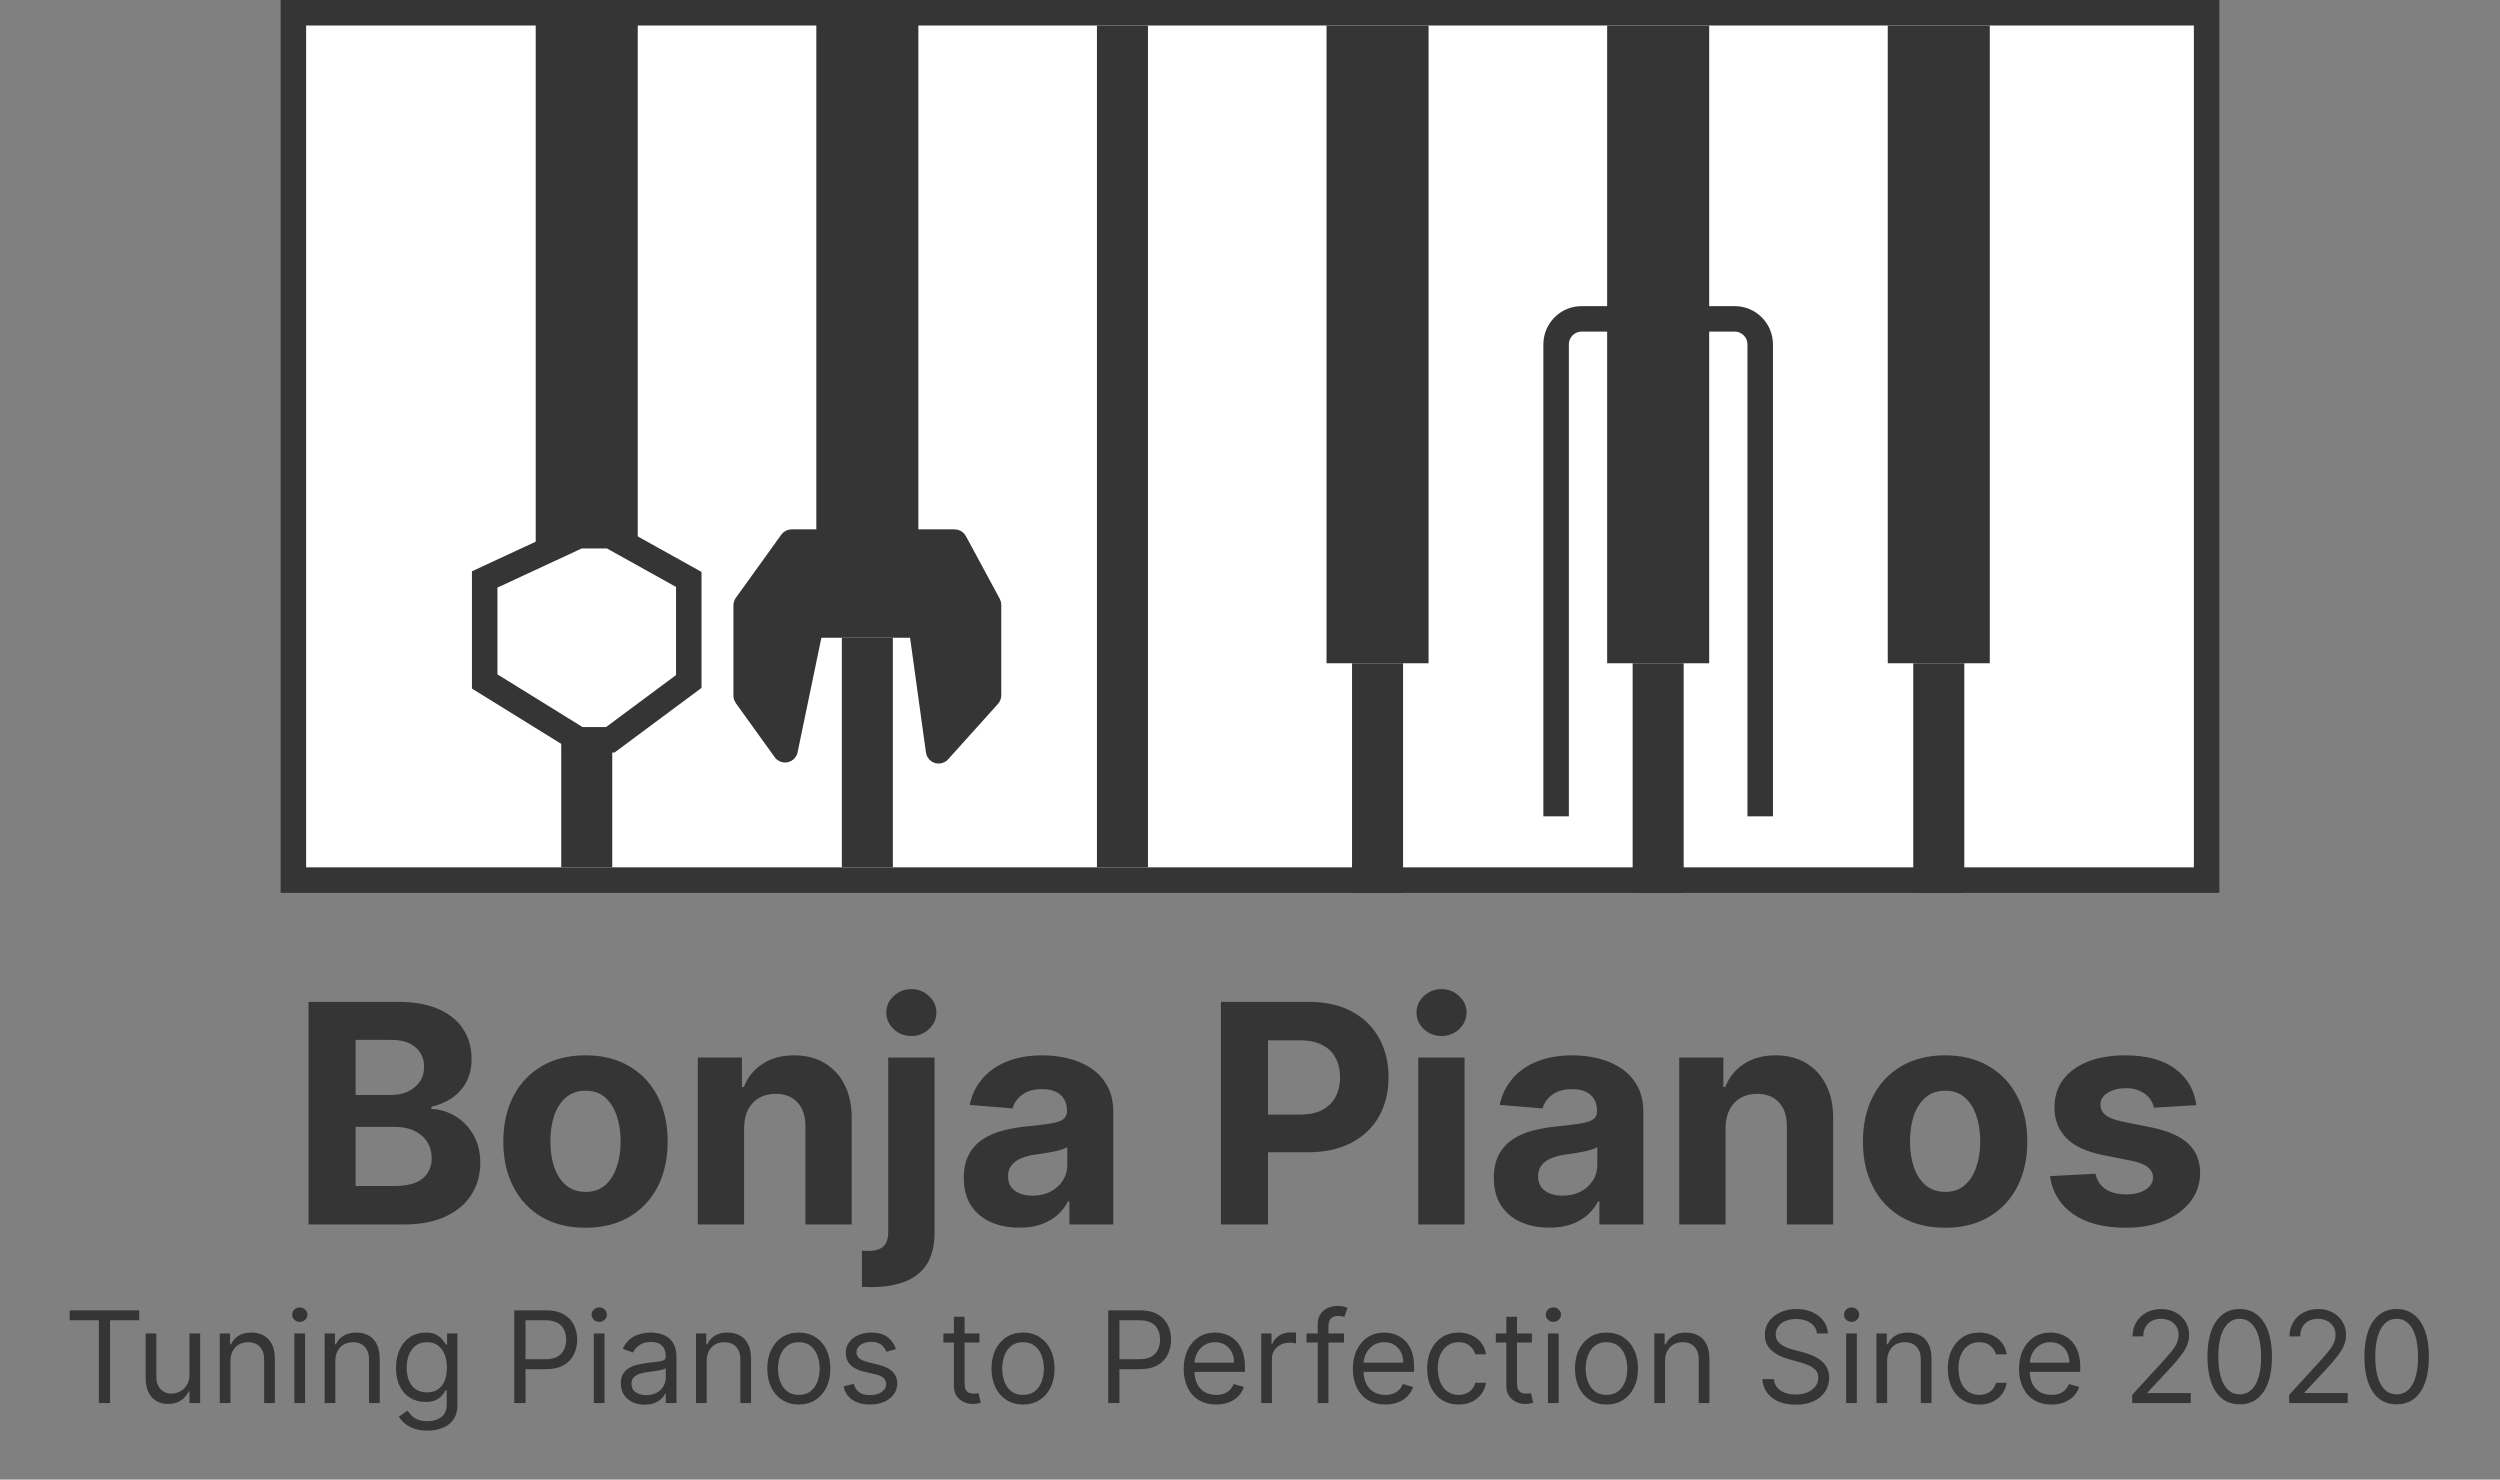 <svg width="98" height="58" viewBox="0 0 98 58" fill="none" xmlns="http://www.w3.org/2000/svg">
<rect x="0" y="0" width="98" height="58" fill="#808080" stroke="none"/>
<rect x="11.5" y="0.5" width="75" height="34" fill="white" stroke="#353535"/>
<rect x="21" width="4" height="25" fill="#353535"/>
<rect x="32" width="4" height="25" fill="#353535"/>
<rect x="52" y="1" width="4" height="25" fill="#353535"/>
<rect x="63" y="1" width="4" height="25" fill="#353535"/>
<rect x="74" y="1" width="4" height="25" fill="#353535"/>
<line x1="23" y1="25" x2="23" y2="34" stroke="#353535" stroke-width="2"/>
<line x1="76" y1="26" x2="76" y2="35" stroke="#353535" stroke-width="2"/>
<line x1="65" y1="26" x2="65" y2="35" stroke="#353535" stroke-width="2"/>
<line x1="54" y1="26" x2="54" y2="35" stroke="#353535" stroke-width="2"/>
<line x1="34" y1="25" x2="34" y2="34" stroke="#353535" stroke-width="2"/>
<line x1="44" y1="1" x2="44" y2="34" stroke="#353535" stroke-width="2"/>
<path d="M2.73 51.754V51.364H5.458V51.754H4.314V55H3.874V51.754H2.73ZM7.428 53.885V52.273H7.847V55H7.428V54.538H7.4C7.336 54.677 7.236 54.795 7.101 54.892C6.966 54.988 6.796 55.035 6.59 55.035C6.419 55.035 6.268 54.998 6.135 54.924C6.003 54.848 5.899 54.734 5.823 54.583C5.747 54.43 5.709 54.238 5.709 54.006V52.273H6.128V53.977C6.128 54.176 6.184 54.335 6.295 54.453C6.408 54.572 6.551 54.631 6.725 54.631C6.829 54.631 6.935 54.604 7.043 54.551C7.152 54.498 7.243 54.416 7.316 54.306C7.391 54.196 7.428 54.055 7.428 53.885ZM9.034 53.359V55H8.614V52.273H9.019V52.699H9.055C9.119 52.56 9.216 52.449 9.346 52.365C9.476 52.28 9.644 52.237 9.85 52.237C10.035 52.237 10.197 52.275 10.335 52.351C10.473 52.425 10.581 52.539 10.658 52.692C10.735 52.843 10.774 53.035 10.774 53.267V55H10.354V53.295C10.354 53.081 10.299 52.914 10.188 52.795C10.076 52.674 9.924 52.614 9.73 52.614C9.596 52.614 9.476 52.643 9.371 52.701C9.267 52.759 9.184 52.843 9.124 52.955C9.064 53.066 9.034 53.201 9.034 53.359ZM11.539 55V52.273H11.958V55H11.539ZM11.752 51.818C11.671 51.818 11.6 51.79 11.541 51.735C11.483 51.679 11.454 51.612 11.454 51.534C11.454 51.456 11.483 51.389 11.541 51.334C11.6 51.278 11.671 51.25 11.752 51.25C11.834 51.25 11.904 51.278 11.962 51.334C12.021 51.389 12.051 51.456 12.051 51.534C12.051 51.612 12.021 51.679 11.962 51.735C11.904 51.79 11.834 51.818 11.752 51.818ZM13.145 53.359V55H12.726V52.273H13.131V52.699H13.166C13.23 52.56 13.327 52.449 13.457 52.365C13.588 52.28 13.756 52.237 13.962 52.237C14.146 52.237 14.308 52.275 14.446 52.351C14.585 52.425 14.693 52.539 14.77 52.692C14.846 52.843 14.885 53.035 14.885 53.267V55H14.466V53.295C14.466 53.081 14.41 52.914 14.299 52.795C14.188 52.674 14.035 52.614 13.841 52.614C13.707 52.614 13.588 52.643 13.482 52.701C13.378 52.759 13.296 52.843 13.235 52.955C13.175 53.066 13.145 53.201 13.145 53.359ZM16.752 56.08C16.549 56.08 16.375 56.053 16.229 56.001C16.084 55.95 15.963 55.883 15.866 55.799C15.77 55.716 15.693 55.627 15.636 55.533L15.97 55.298C16.008 55.348 16.056 55.405 16.114 55.469C16.172 55.534 16.251 55.59 16.352 55.637C16.454 55.686 16.587 55.71 16.752 55.71C16.972 55.71 17.153 55.657 17.297 55.55C17.44 55.444 17.511 55.277 17.511 55.05V54.496H17.476C17.445 54.545 17.401 54.607 17.345 54.68C17.289 54.753 17.208 54.817 17.103 54.874C16.999 54.93 16.858 54.957 16.68 54.957C16.46 54.957 16.263 54.905 16.087 54.801C15.913 54.697 15.775 54.545 15.674 54.347C15.573 54.148 15.523 53.906 15.523 53.622C15.523 53.343 15.572 53.1 15.67 52.892C15.768 52.684 15.905 52.523 16.08 52.409C16.256 52.295 16.458 52.237 16.688 52.237C16.865 52.237 17.006 52.267 17.11 52.326C17.215 52.384 17.296 52.45 17.352 52.525C17.408 52.598 17.452 52.659 17.483 52.706H17.526V52.273H17.93V55.078C17.93 55.312 17.877 55.503 17.771 55.65C17.665 55.798 17.523 55.906 17.345 55.975C17.167 56.045 16.969 56.08 16.752 56.08ZM16.737 54.581C16.905 54.581 17.047 54.542 17.163 54.466C17.279 54.389 17.368 54.278 17.428 54.133C17.488 53.989 17.518 53.816 17.518 53.615C17.518 53.419 17.489 53.245 17.43 53.095C17.37 52.944 17.283 52.827 17.167 52.742C17.051 52.656 16.908 52.614 16.737 52.614C16.56 52.614 16.412 52.659 16.293 52.749C16.176 52.839 16.088 52.959 16.029 53.111C15.971 53.262 15.942 53.43 15.942 53.615C15.942 53.804 15.971 53.972 16.031 54.117C16.091 54.262 16.18 54.376 16.297 54.459C16.415 54.54 16.562 54.581 16.737 54.581ZM20.161 55V51.364H21.389C21.674 51.364 21.908 51.415 22.089 51.518C22.271 51.62 22.406 51.758 22.494 51.932C22.581 52.106 22.625 52.3 22.625 52.514C22.625 52.728 22.581 52.923 22.494 53.098C22.407 53.274 22.273 53.413 22.092 53.517C21.911 53.62 21.679 53.672 21.396 53.672H20.516V53.281H21.382C21.578 53.281 21.734 53.248 21.853 53.18C21.971 53.113 22.057 53.021 22.11 52.907C22.165 52.791 22.192 52.66 22.192 52.514C22.192 52.369 22.165 52.238 22.11 52.124C22.057 52.009 21.971 51.919 21.851 51.854C21.731 51.787 21.573 51.754 21.375 51.754H20.601V55H20.161ZM23.278 55V52.273H23.697V55H23.278ZM23.491 51.818C23.409 51.818 23.338 51.79 23.279 51.735C23.221 51.679 23.192 51.612 23.192 51.534C23.192 51.456 23.221 51.389 23.279 51.334C23.338 51.278 23.409 51.25 23.491 51.25C23.572 51.25 23.642 51.278 23.7 51.334C23.759 51.389 23.789 51.456 23.789 51.534C23.789 51.612 23.759 51.679 23.7 51.735C23.642 51.79 23.572 51.818 23.491 51.818ZM25.267 55.064C25.094 55.064 24.937 55.031 24.796 54.966C24.655 54.9 24.543 54.805 24.46 54.68C24.378 54.555 24.336 54.403 24.336 54.226C24.336 54.07 24.367 53.943 24.429 53.846C24.49 53.748 24.572 53.671 24.675 53.615C24.778 53.559 24.892 53.518 25.016 53.491C25.142 53.462 25.268 53.44 25.395 53.423C25.56 53.402 25.695 53.386 25.797 53.375C25.902 53.364 25.977 53.344 26.025 53.317C26.073 53.289 26.098 53.242 26.098 53.175V53.16C26.098 52.985 26.05 52.849 25.954 52.752C25.859 52.655 25.715 52.606 25.522 52.606C25.322 52.606 25.165 52.65 25.052 52.738C24.938 52.825 24.858 52.919 24.812 53.019L24.414 52.876C24.485 52.711 24.58 52.582 24.698 52.489C24.818 52.396 24.948 52.331 25.089 52.294C25.231 52.256 25.371 52.237 25.508 52.237C25.596 52.237 25.696 52.248 25.81 52.269C25.925 52.289 26.035 52.331 26.142 52.395C26.25 52.459 26.339 52.556 26.41 52.685C26.481 52.814 26.517 52.986 26.517 53.203V55H26.098V54.631H26.076C26.048 54.69 26 54.753 25.934 54.821C25.868 54.888 25.78 54.946 25.67 54.993C25.56 55.04 25.425 55.064 25.267 55.064ZM25.331 54.688C25.496 54.688 25.636 54.655 25.75 54.59C25.864 54.525 25.951 54.441 26.009 54.338C26.068 54.235 26.098 54.126 26.098 54.013V53.629C26.08 53.651 26.041 53.67 25.98 53.688C25.921 53.704 25.853 53.719 25.774 53.732C25.698 53.744 25.622 53.755 25.549 53.764C25.477 53.773 25.418 53.78 25.373 53.785C25.264 53.8 25.163 53.823 25.068 53.855C24.974 53.886 24.898 53.932 24.84 53.995C24.784 54.057 24.755 54.141 24.755 54.247C24.755 54.393 24.809 54.503 24.917 54.577C25.026 54.651 25.164 54.688 25.331 54.688ZM27.701 53.359V55H27.282V52.273H27.686V52.699H27.722C27.786 52.56 27.883 52.449 28.013 52.365C28.143 52.28 28.311 52.237 28.517 52.237C28.702 52.237 28.863 52.275 29.002 52.351C29.14 52.425 29.248 52.539 29.325 52.692C29.402 52.843 29.441 53.035 29.441 53.267V55H29.021V53.295C29.021 53.081 28.966 52.914 28.855 52.795C28.743 52.674 28.591 52.614 28.396 52.614C28.263 52.614 28.143 52.643 28.038 52.701C27.934 52.759 27.851 52.843 27.791 52.955C27.731 53.066 27.701 53.201 27.701 53.359ZM31.314 55.057C31.068 55.057 30.852 54.998 30.666 54.881C30.482 54.764 30.337 54.6 30.233 54.389C30.13 54.178 30.078 53.932 30.078 53.651C30.078 53.367 30.13 53.118 30.233 52.907C30.337 52.695 30.482 52.53 30.666 52.413C30.852 52.296 31.068 52.237 31.314 52.237C31.56 52.237 31.776 52.296 31.96 52.413C32.146 52.53 32.291 52.695 32.394 52.907C32.498 53.118 32.55 53.367 32.55 53.651C32.55 53.932 32.498 54.178 32.394 54.389C32.291 54.6 32.146 54.764 31.96 54.881C31.776 54.998 31.56 55.057 31.314 55.057ZM31.314 54.68C31.501 54.68 31.655 54.633 31.776 54.537C31.897 54.441 31.986 54.315 32.044 54.158C32.102 54.002 32.131 53.833 32.131 53.651C32.131 53.468 32.102 53.298 32.044 53.141C31.986 52.983 31.897 52.856 31.776 52.759C31.655 52.662 31.501 52.614 31.314 52.614C31.127 52.614 30.973 52.662 30.853 52.759C30.732 52.856 30.642 52.983 30.584 53.141C30.526 53.298 30.497 53.468 30.497 53.651C30.497 53.833 30.526 54.002 30.584 54.158C30.642 54.315 30.732 54.441 30.853 54.537C30.973 54.633 31.127 54.68 31.314 54.68ZM35.121 52.883L34.745 52.99C34.721 52.927 34.687 52.866 34.64 52.807C34.595 52.747 34.534 52.697 34.456 52.658C34.377 52.619 34.278 52.599 34.156 52.599C33.989 52.599 33.85 52.638 33.738 52.715C33.628 52.791 33.573 52.887 33.573 53.004C33.573 53.108 33.611 53.191 33.687 53.251C33.763 53.311 33.881 53.362 34.042 53.402L34.447 53.501C34.691 53.561 34.872 53.651 34.992 53.773C35.111 53.894 35.171 54.05 35.171 54.24C35.171 54.396 35.126 54.536 35.036 54.659C34.947 54.782 34.823 54.879 34.663 54.95C34.504 55.021 34.318 55.057 34.106 55.057C33.828 55.057 33.597 54.996 33.415 54.876C33.233 54.755 33.117 54.579 33.069 54.347L33.467 54.247C33.505 54.394 33.576 54.504 33.681 54.577C33.788 54.651 33.927 54.688 34.099 54.688C34.294 54.688 34.449 54.646 34.564 54.563C34.68 54.479 34.738 54.379 34.738 54.261C34.738 54.167 34.705 54.087 34.639 54.023C34.572 53.958 34.471 53.91 34.333 53.878L33.879 53.771C33.629 53.712 33.445 53.62 33.328 53.496C33.212 53.371 33.154 53.214 33.154 53.026C33.154 52.872 33.197 52.736 33.284 52.617C33.371 52.499 33.49 52.406 33.641 52.338C33.792 52.271 33.964 52.237 34.156 52.237C34.425 52.237 34.637 52.296 34.791 52.415C34.946 52.533 35.056 52.689 35.121 52.883ZM38.394 52.273V52.628H36.981V52.273H38.394ZM37.393 51.619H37.812V54.219C37.812 54.337 37.829 54.426 37.863 54.485C37.899 54.543 37.944 54.582 37.998 54.602C38.054 54.621 38.113 54.631 38.174 54.631C38.22 54.631 38.258 54.628 38.288 54.624C38.317 54.618 38.341 54.613 38.359 54.609L38.444 54.986C38.416 54.996 38.376 55.007 38.325 55.018C38.274 55.03 38.21 55.035 38.132 55.035C38.013 55.035 37.897 55.01 37.783 54.959C37.671 54.908 37.578 54.831 37.503 54.727C37.43 54.622 37.393 54.491 37.393 54.332V51.619ZM40.103 55.057C39.857 55.057 39.641 54.998 39.455 54.881C39.271 54.764 39.126 54.6 39.022 54.389C38.919 54.178 38.867 53.932 38.867 53.651C38.867 53.367 38.919 53.118 39.022 52.907C39.126 52.695 39.271 52.53 39.455 52.413C39.641 52.296 39.857 52.237 40.103 52.237C40.349 52.237 40.565 52.296 40.75 52.413C40.935 52.53 41.08 52.695 41.183 52.907C41.287 53.118 41.339 53.367 41.339 53.651C41.339 53.932 41.287 54.178 41.183 54.389C41.08 54.6 40.935 54.764 40.75 54.881C40.565 54.998 40.349 55.057 40.103 55.057ZM40.103 54.68C40.29 54.68 40.444 54.633 40.565 54.537C40.686 54.441 40.775 54.315 40.833 54.158C40.891 54.002 40.92 53.833 40.92 53.651C40.92 53.468 40.891 53.298 40.833 53.141C40.775 52.983 40.686 52.856 40.565 52.759C40.444 52.662 40.29 52.614 40.103 52.614C39.916 52.614 39.762 52.662 39.642 52.759C39.521 52.856 39.431 52.983 39.373 53.141C39.316 53.298 39.286 53.468 39.286 53.651C39.286 53.833 39.316 54.002 39.373 54.158C39.431 54.315 39.521 54.441 39.642 54.537C39.762 54.633 39.916 54.68 40.103 54.68ZM43.442 55V51.364H44.67C44.956 51.364 45.189 51.415 45.37 51.518C45.552 51.62 45.687 51.758 45.775 51.932C45.862 52.106 45.906 52.3 45.906 52.514C45.906 52.728 45.862 52.923 45.775 53.098C45.688 53.274 45.555 53.413 45.374 53.517C45.193 53.62 44.961 53.672 44.678 53.672H43.797V53.281H44.663C44.859 53.281 45.016 53.248 45.134 53.18C45.252 53.113 45.338 53.021 45.391 52.907C45.446 52.791 45.473 52.66 45.473 52.514C45.473 52.369 45.446 52.238 45.391 52.124C45.338 52.009 45.252 51.919 45.132 51.854C45.013 51.787 44.854 51.754 44.656 51.754H43.882V55H43.442ZM47.673 55.057C47.41 55.057 47.184 54.999 46.993 54.883C46.803 54.766 46.657 54.602 46.554 54.393C46.453 54.182 46.402 53.937 46.402 53.658C46.402 53.378 46.453 53.132 46.554 52.919C46.657 52.705 46.801 52.538 46.984 52.418C47.169 52.298 47.384 52.237 47.63 52.237C47.772 52.237 47.913 52.261 48.051 52.308C48.19 52.356 48.316 52.432 48.429 52.539C48.543 52.644 48.634 52.784 48.701 52.958C48.769 53.132 48.802 53.346 48.802 53.601V53.778H46.7V53.416H48.376C48.376 53.262 48.345 53.125 48.284 53.004C48.223 52.883 48.137 52.788 48.025 52.718C47.913 52.649 47.782 52.614 47.63 52.614C47.464 52.614 47.319 52.655 47.197 52.738C47.076 52.82 46.983 52.926 46.918 53.057C46.853 53.189 46.821 53.33 46.821 53.48V53.722C46.821 53.928 46.856 54.102 46.927 54.245C46.999 54.387 47.099 54.496 47.227 54.57C47.355 54.644 47.504 54.68 47.673 54.68C47.783 54.68 47.883 54.665 47.971 54.634C48.061 54.602 48.139 54.555 48.204 54.492C48.269 54.428 48.319 54.349 48.355 54.254L48.76 54.368C48.717 54.505 48.645 54.626 48.545 54.73C48.444 54.833 48.32 54.914 48.172 54.972C48.024 55.028 47.858 55.057 47.673 55.057ZM49.44 55V52.273H49.844V52.685H49.873C49.923 52.55 50.013 52.44 50.143 52.356C50.273 52.272 50.42 52.23 50.583 52.23C50.614 52.23 50.652 52.231 50.699 52.232C50.745 52.233 50.78 52.235 50.803 52.237V52.663C50.789 52.66 50.757 52.654 50.706 52.647C50.656 52.639 50.603 52.635 50.548 52.635C50.415 52.635 50.297 52.663 50.193 52.718C50.09 52.773 50.008 52.849 49.947 52.946C49.888 53.041 49.859 53.151 49.859 53.274V55H49.44ZM52.685 52.273V52.628H51.215V52.273H52.685ZM51.656 55V51.896C51.656 51.74 51.692 51.61 51.766 51.506C51.839 51.401 51.934 51.323 52.051 51.271C52.169 51.219 52.292 51.193 52.423 51.193C52.526 51.193 52.61 51.202 52.675 51.218C52.74 51.235 52.788 51.25 52.82 51.264L52.7 51.626C52.678 51.619 52.649 51.61 52.611 51.6C52.574 51.589 52.526 51.584 52.465 51.584C52.327 51.584 52.227 51.619 52.165 51.689C52.105 51.758 52.075 51.861 52.075 51.996V55H51.656ZM54.304 55.057C54.041 55.057 53.814 54.999 53.624 54.883C53.434 54.766 53.288 54.602 53.185 54.393C53.083 54.182 53.032 53.937 53.032 53.658C53.032 53.378 53.083 53.132 53.185 52.919C53.288 52.705 53.431 52.538 53.615 52.418C53.8 52.298 54.015 52.237 54.261 52.237C54.403 52.237 54.544 52.261 54.682 52.308C54.821 52.356 54.947 52.432 55.06 52.539C55.174 52.644 55.264 52.784 55.332 52.958C55.399 53.132 55.433 53.346 55.433 53.601V53.778H53.331V53.416H55.007C55.007 53.262 54.976 53.125 54.915 53.004C54.854 52.883 54.768 52.788 54.655 52.718C54.544 52.649 54.413 52.614 54.261 52.614C54.094 52.614 53.95 52.655 53.828 52.738C53.707 52.82 53.614 52.926 53.549 53.057C53.484 53.189 53.452 53.33 53.452 53.48V53.722C53.452 53.928 53.487 54.102 53.558 54.245C53.63 54.387 53.73 54.496 53.858 54.57C53.986 54.644 54.135 54.68 54.304 54.68C54.414 54.68 54.513 54.665 54.602 54.634C54.692 54.602 54.77 54.555 54.835 54.492C54.9 54.428 54.95 54.349 54.986 54.254L55.391 54.368C55.348 54.505 55.276 54.626 55.176 54.73C55.075 54.833 54.951 54.914 54.803 54.972C54.655 55.028 54.489 55.057 54.304 55.057ZM57.178 55.057C56.923 55.057 56.703 54.996 56.518 54.876C56.333 54.755 56.191 54.589 56.092 54.377C55.992 54.165 55.943 53.923 55.943 53.651C55.943 53.374 55.994 53.129 56.095 52.917C56.198 52.704 56.342 52.538 56.525 52.418C56.71 52.298 56.925 52.237 57.171 52.237C57.363 52.237 57.536 52.273 57.69 52.344C57.844 52.415 57.97 52.514 58.068 52.642C58.166 52.77 58.227 52.919 58.251 53.09H57.832C57.8 52.965 57.729 52.855 57.619 52.759C57.51 52.662 57.363 52.614 57.178 52.614C57.015 52.614 56.872 52.656 56.749 52.742C56.627 52.825 56.532 52.944 56.463 53.098C56.395 53.251 56.362 53.43 56.362 53.636C56.362 53.847 56.395 54.031 56.461 54.187C56.529 54.343 56.623 54.464 56.745 54.551C56.868 54.637 57.013 54.68 57.178 54.68C57.287 54.68 57.386 54.661 57.475 54.624C57.564 54.586 57.639 54.531 57.7 54.46C57.762 54.389 57.806 54.304 57.832 54.205H58.251C58.227 54.365 58.169 54.511 58.075 54.64C57.983 54.767 57.86 54.869 57.708 54.945C57.556 55.02 57.38 55.057 57.178 55.057ZM60.05 52.273V52.628H58.636V52.273H60.05ZM59.048 51.619H59.467V54.219C59.467 54.337 59.484 54.426 59.519 54.485C59.554 54.543 59.599 54.582 59.654 54.602C59.709 54.621 59.768 54.631 59.829 54.631C59.876 54.631 59.913 54.628 59.943 54.624C59.973 54.618 59.996 54.613 60.014 54.609L60.099 54.986C60.071 54.996 60.031 55.007 59.98 55.018C59.929 55.03 59.865 55.035 59.787 55.035C59.668 55.035 59.552 55.01 59.439 54.959C59.326 54.908 59.233 54.831 59.158 54.727C59.085 54.622 59.048 54.491 59.048 54.332V51.619ZM60.68 55V52.273H61.099V55H60.68ZM60.893 51.818C60.811 51.818 60.741 51.79 60.682 51.735C60.624 51.679 60.595 51.612 60.595 51.534C60.595 51.456 60.624 51.389 60.682 51.334C60.741 51.278 60.811 51.25 60.893 51.25C60.975 51.25 61.044 51.278 61.102 51.334C61.162 51.389 61.191 51.456 61.191 51.534C61.191 51.612 61.162 51.679 61.102 51.735C61.044 51.79 60.975 51.818 60.893 51.818ZM62.974 55.057C62.728 55.057 62.512 54.998 62.326 54.881C62.142 54.764 61.997 54.6 61.893 54.389C61.79 54.178 61.739 53.932 61.739 53.651C61.739 53.367 61.79 53.118 61.893 52.907C61.997 52.695 62.142 52.53 62.326 52.413C62.512 52.296 62.728 52.237 62.974 52.237C63.221 52.237 63.436 52.296 63.621 52.413C63.806 52.53 63.951 52.695 64.054 52.907C64.158 53.118 64.21 53.367 64.21 53.651C64.21 53.932 64.158 54.178 64.054 54.389C63.951 54.6 63.806 54.764 63.621 54.881C63.436 54.998 63.221 55.057 62.974 55.057ZM62.974 54.68C63.161 54.68 63.315 54.633 63.436 54.537C63.557 54.441 63.646 54.315 63.704 54.158C63.762 54.002 63.791 53.833 63.791 53.651C63.791 53.468 63.762 53.298 63.704 53.141C63.646 52.983 63.557 52.856 63.436 52.759C63.315 52.662 63.161 52.614 62.974 52.614C62.787 52.614 62.633 52.662 62.513 52.759C62.392 52.856 62.303 52.983 62.245 53.141C62.187 53.298 62.158 53.468 62.158 53.651C62.158 53.833 62.187 54.002 62.245 54.158C62.303 54.315 62.392 54.441 62.513 54.537C62.633 54.633 62.787 54.68 62.974 54.68ZM65.269 53.359V55H64.85V52.273H65.255V52.699H65.29C65.354 52.56 65.451 52.449 65.581 52.365C65.712 52.28 65.88 52.237 66.086 52.237C66.27 52.237 66.432 52.275 66.57 52.351C66.709 52.425 66.817 52.539 66.894 52.692C66.971 52.843 67.009 53.035 67.009 53.267V55H66.59V53.295C66.59 53.081 66.534 52.914 66.423 52.795C66.312 52.674 66.159 52.614 65.965 52.614C65.831 52.614 65.712 52.643 65.606 52.701C65.502 52.759 65.42 52.843 65.359 52.955C65.299 53.066 65.269 53.201 65.269 53.359ZM71.226 52.273C71.205 52.093 71.119 51.953 70.967 51.854C70.816 51.754 70.63 51.705 70.41 51.705C70.249 51.705 70.108 51.731 69.987 51.783C69.867 51.835 69.774 51.906 69.707 51.998C69.64 52.089 69.607 52.192 69.607 52.308C69.607 52.405 69.63 52.489 69.676 52.559C69.724 52.627 69.784 52.685 69.857 52.731C69.931 52.776 70.008 52.813 70.088 52.843C70.169 52.871 70.243 52.894 70.31 52.912L70.68 53.011C70.774 53.036 70.879 53.071 70.996 53.114C71.113 53.158 71.225 53.218 71.331 53.294C71.439 53.368 71.528 53.464 71.597 53.581C71.667 53.699 71.702 53.842 71.702 54.013C71.702 54.209 71.651 54.387 71.548 54.545C71.446 54.704 71.297 54.83 71.1 54.924C70.905 55.017 70.668 55.064 70.388 55.064C70.128 55.064 69.902 55.022 69.712 54.938C69.522 54.854 69.373 54.737 69.264 54.586C69.157 54.436 69.096 54.261 69.082 54.062H69.536C69.548 54.2 69.594 54.313 69.674 54.403C69.756 54.492 69.859 54.559 69.983 54.602C70.109 54.645 70.244 54.666 70.388 54.666C70.556 54.666 70.707 54.639 70.841 54.584C70.975 54.529 71.081 54.452 71.159 54.354C71.237 54.254 71.276 54.138 71.276 54.006C71.276 53.885 71.242 53.787 71.175 53.711C71.107 53.635 71.019 53.574 70.909 53.526C70.798 53.479 70.68 53.438 70.552 53.402L70.104 53.274C69.82 53.193 69.595 53.076 69.43 52.924C69.264 52.773 69.181 52.575 69.181 52.33C69.181 52.126 69.236 51.948 69.346 51.797C69.457 51.644 69.606 51.526 69.793 51.442C69.982 51.356 70.192 51.314 70.424 51.314C70.658 51.314 70.867 51.356 71.049 51.44C71.231 51.523 71.376 51.636 71.482 51.781C71.59 51.925 71.647 52.089 71.653 52.273H71.226ZM72.369 55V52.273H72.788V55H72.369ZM72.582 51.818C72.501 51.818 72.43 51.79 72.371 51.735C72.313 51.679 72.284 51.612 72.284 51.534C72.284 51.456 72.313 51.389 72.371 51.334C72.43 51.278 72.501 51.25 72.582 51.25C72.664 51.25 72.734 51.278 72.792 51.334C72.851 51.389 72.881 51.456 72.881 51.534C72.881 51.612 72.851 51.679 72.792 51.735C72.734 51.79 72.664 51.818 72.582 51.818ZM73.975 53.359V55H73.556V52.273H73.961V52.699H73.996C74.06 52.56 74.157 52.449 74.287 52.365C74.418 52.28 74.586 52.237 74.792 52.237C74.976 52.237 75.138 52.275 75.276 52.351C75.415 52.425 75.523 52.539 75.6 52.692C75.677 52.843 75.715 53.035 75.715 53.267V55H75.296V53.295C75.296 53.081 75.24 52.914 75.129 52.795C75.018 52.674 74.865 52.614 74.671 52.614C74.537 52.614 74.418 52.643 74.312 52.701C74.208 52.759 74.126 52.843 74.066 52.955C74.005 53.066 73.975 53.201 73.975 53.359ZM77.589 55.057C77.333 55.057 77.113 54.996 76.928 54.876C76.743 54.755 76.601 54.589 76.502 54.377C76.403 54.165 76.353 53.923 76.353 53.651C76.353 53.374 76.404 53.129 76.505 52.917C76.609 52.704 76.752 52.538 76.935 52.418C77.12 52.298 77.335 52.237 77.582 52.237C77.773 52.237 77.946 52.273 78.1 52.344C78.254 52.415 78.38 52.514 78.478 52.642C78.576 52.77 78.637 52.919 78.661 53.09H78.242C78.21 52.965 78.139 52.855 78.029 52.759C77.92 52.662 77.773 52.614 77.589 52.614C77.425 52.614 77.282 52.656 77.159 52.742C77.037 52.825 76.942 52.944 76.873 53.098C76.806 53.251 76.772 53.43 76.772 53.636C76.772 53.847 76.805 54.031 76.871 54.187C76.939 54.343 77.034 54.464 77.155 54.551C77.278 54.637 77.423 54.68 77.589 54.68C77.698 54.68 77.796 54.661 77.885 54.624C77.974 54.586 78.049 54.531 78.111 54.46C78.172 54.389 78.216 54.304 78.242 54.205H78.661C78.637 54.365 78.579 54.511 78.485 54.64C78.393 54.767 78.27 54.869 78.118 54.945C77.966 55.02 77.79 55.057 77.589 55.057ZM80.417 55.057C80.154 55.057 79.928 54.999 79.737 54.883C79.548 54.766 79.401 54.602 79.299 54.393C79.197 54.182 79.146 53.937 79.146 53.658C79.146 53.378 79.197 53.132 79.299 52.919C79.401 52.705 79.545 52.538 79.728 52.418C79.913 52.298 80.128 52.237 80.374 52.237C80.517 52.237 80.657 52.261 80.795 52.308C80.934 52.356 81.06 52.432 81.174 52.539C81.287 52.644 81.378 52.784 81.445 52.958C81.513 53.132 81.546 53.346 81.546 53.601V53.778H79.444V53.416H81.12C81.12 53.262 81.09 53.125 81.028 53.004C80.968 52.883 80.881 52.788 80.769 52.718C80.657 52.649 80.526 52.614 80.374 52.614C80.208 52.614 80.063 52.655 79.941 52.738C79.82 52.82 79.728 52.926 79.662 53.057C79.597 53.189 79.565 53.33 79.565 53.48V53.722C79.565 53.928 79.6 54.102 79.671 54.245C79.744 54.387 79.844 54.496 79.972 54.57C80.099 54.644 80.248 54.68 80.417 54.68C80.527 54.68 80.627 54.665 80.715 54.634C80.805 54.602 80.883 54.555 80.948 54.492C81.013 54.428 81.063 54.349 81.099 54.254L81.504 54.368C81.461 54.505 81.389 54.626 81.289 54.73C81.188 54.833 81.064 54.914 80.916 54.972C80.768 55.028 80.602 55.057 80.417 55.057ZM83.583 55V54.68L84.783 53.367C84.924 53.213 85.04 53.079 85.131 52.965C85.222 52.85 85.29 52.743 85.334 52.642C85.379 52.54 85.401 52.434 85.401 52.322C85.401 52.195 85.37 52.084 85.309 51.99C85.248 51.897 85.166 51.825 85.06 51.774C84.955 51.723 84.837 51.697 84.705 51.697C84.565 51.697 84.444 51.726 84.339 51.784C84.236 51.841 84.156 51.921 84.1 52.024C84.044 52.127 84.016 52.248 84.016 52.386H83.597C83.597 52.173 83.646 51.986 83.745 51.825C83.843 51.664 83.977 51.539 84.146 51.449C84.316 51.359 84.507 51.314 84.719 51.314C84.932 51.314 85.121 51.359 85.286 51.449C85.45 51.539 85.579 51.66 85.673 51.813C85.766 51.966 85.813 52.135 85.813 52.322C85.813 52.456 85.789 52.587 85.74 52.715C85.693 52.842 85.61 52.983 85.492 53.139C85.374 53.294 85.212 53.484 85.003 53.707L84.187 54.581V54.609H85.877V55H83.583ZM87.796 55.05C87.529 55.05 87.301 54.977 87.113 54.831C86.925 54.684 86.781 54.472 86.681 54.194C86.582 53.914 86.532 53.577 86.532 53.182C86.532 52.789 86.582 52.453 86.681 52.175C86.782 51.896 86.926 51.683 87.115 51.536C87.304 51.388 87.531 51.314 87.796 51.314C88.061 51.314 88.288 51.388 88.476 51.536C88.666 51.683 88.81 51.896 88.91 52.175C89.01 52.453 89.061 52.789 89.061 53.182C89.061 53.577 89.011 53.914 88.911 54.194C88.812 54.472 88.668 54.684 88.48 54.831C88.292 54.977 88.064 55.05 87.796 55.05ZM87.796 54.659C88.061 54.659 88.267 54.531 88.414 54.276C88.561 54.02 88.635 53.655 88.635 53.182C88.635 52.867 88.601 52.599 88.533 52.377C88.467 52.156 88.371 51.987 88.246 51.871C88.121 51.755 87.972 51.697 87.796 51.697C87.534 51.697 87.328 51.827 87.18 52.086C87.032 52.344 86.958 52.709 86.958 53.182C86.958 53.497 86.992 53.764 87.058 53.984C87.124 54.205 87.219 54.372 87.344 54.487C87.469 54.602 87.62 54.659 87.796 54.659ZM89.735 55V54.68L90.936 53.367C91.076 53.213 91.192 53.079 91.284 52.965C91.375 52.85 91.442 52.743 91.486 52.642C91.531 52.54 91.553 52.434 91.553 52.322C91.553 52.195 91.523 52.084 91.461 51.99C91.401 51.897 91.318 51.825 91.213 51.774C91.107 51.723 90.989 51.697 90.858 51.697C90.718 51.697 90.596 51.726 90.492 51.784C90.389 51.841 90.309 51.921 90.252 52.024C90.196 52.127 90.168 52.248 90.168 52.386H89.749C89.749 52.173 89.799 51.986 89.897 51.825C89.995 51.664 90.129 51.539 90.298 51.449C90.469 51.359 90.66 51.314 90.872 51.314C91.085 51.314 91.273 51.359 91.438 51.449C91.603 51.539 91.732 51.66 91.825 51.813C91.919 51.966 91.965 52.135 91.965 52.322C91.965 52.456 91.941 52.587 91.893 52.715C91.845 52.842 91.762 52.983 91.644 53.139C91.527 53.294 91.364 53.484 91.156 53.707L90.339 54.581V54.609H92.029V55H89.735ZM93.949 55.05C93.681 55.05 93.453 54.977 93.265 54.831C93.077 54.684 92.933 54.472 92.834 54.194C92.734 53.914 92.684 53.577 92.684 53.182C92.684 52.789 92.734 52.453 92.834 52.175C92.934 51.896 93.079 51.683 93.267 51.536C93.456 51.388 93.684 51.314 93.949 51.314C94.214 51.314 94.441 51.388 94.629 51.536C94.818 51.683 94.963 51.896 95.062 52.175C95.163 52.453 95.213 52.789 95.213 53.182C95.213 53.577 95.163 53.914 95.064 54.194C94.964 54.472 94.82 54.684 94.632 54.831C94.444 54.977 94.216 55.05 93.949 55.05ZM93.949 54.659C94.214 54.659 94.42 54.531 94.567 54.276C94.713 54.02 94.787 53.655 94.787 53.182C94.787 52.867 94.753 52.599 94.686 52.377C94.619 52.156 94.523 51.987 94.398 51.871C94.274 51.755 94.124 51.697 93.949 51.697C93.686 51.697 93.481 51.827 93.333 52.086C93.185 52.344 93.111 52.709 93.111 53.182C93.111 53.497 93.144 53.764 93.21 53.984C93.276 54.205 93.372 54.372 93.496 54.487C93.621 54.602 93.772 54.659 93.949 54.659Z" fill="#353535"/>
<path d="M12.095 48V39.273H15.589C16.231 39.273 16.766 39.368 17.195 39.558C17.624 39.749 17.947 40.013 18.163 40.351C18.379 40.686 18.486 41.072 18.486 41.51C18.486 41.851 18.418 42.151 18.282 42.409C18.146 42.665 17.958 42.875 17.72 43.04C17.484 43.202 17.214 43.317 16.91 43.385V43.47C17.242 43.484 17.553 43.578 17.843 43.751C18.136 43.925 18.373 44.168 18.555 44.48C18.736 44.79 18.827 45.159 18.827 45.588C18.827 46.051 18.712 46.465 18.482 46.828C18.255 47.189 17.918 47.474 17.472 47.685C17.026 47.895 16.477 48 15.823 48H12.095ZM13.94 46.492H15.444C15.958 46.492 16.333 46.394 16.569 46.197C16.805 45.999 16.923 45.734 16.923 45.405C16.923 45.163 16.864 44.95 16.748 44.766C16.631 44.581 16.465 44.436 16.249 44.331C16.036 44.226 15.782 44.173 15.486 44.173H13.94V46.492ZM13.94 42.925H15.307C15.56 42.925 15.785 42.881 15.981 42.793C16.18 42.702 16.336 42.574 16.45 42.409C16.566 42.244 16.624 42.047 16.624 41.817C16.624 41.501 16.512 41.247 16.288 41.054C16.066 40.861 15.751 40.764 15.342 40.764H13.94V42.925ZM22.951 48.128C22.289 48.128 21.717 47.987 21.234 47.706C20.754 47.422 20.383 47.027 20.122 46.521C19.86 46.013 19.73 45.423 19.73 44.753C19.73 44.077 19.86 43.486 20.122 42.98C20.383 42.472 20.754 42.077 21.234 41.795C21.717 41.511 22.289 41.369 22.951 41.369C23.613 41.369 24.184 41.511 24.664 41.795C25.147 42.077 25.52 42.472 25.781 42.98C26.042 43.486 26.173 44.077 26.173 44.753C26.173 45.423 26.042 46.013 25.781 46.521C25.52 47.027 25.147 47.422 24.664 47.706C24.184 47.987 23.613 48.128 22.951 48.128ZM22.96 46.722C23.261 46.722 23.512 46.636 23.714 46.466C23.916 46.293 24.068 46.057 24.17 45.758C24.275 45.46 24.328 45.121 24.328 44.74C24.328 44.359 24.275 44.02 24.17 43.722C24.068 43.423 23.916 43.188 23.714 43.014C23.512 42.841 23.261 42.754 22.96 42.754C22.656 42.754 22.4 42.841 22.193 43.014C21.988 43.188 21.834 43.423 21.728 43.722C21.626 44.02 21.575 44.359 21.575 44.74C21.575 45.121 21.626 45.46 21.728 45.758C21.834 46.057 21.988 46.293 22.193 46.466C22.4 46.636 22.656 46.722 22.96 46.722ZM29.169 44.216V48H27.353V41.455H29.084V42.609H29.16C29.305 42.229 29.548 41.928 29.889 41.706C30.23 41.481 30.643 41.369 31.129 41.369C31.584 41.369 31.98 41.469 32.318 41.668C32.656 41.867 32.919 42.151 33.106 42.52C33.294 42.886 33.387 43.324 33.387 43.832V48H31.572V44.156C31.575 43.756 31.473 43.443 31.265 43.219C31.058 42.992 30.772 42.878 30.409 42.878C30.164 42.878 29.948 42.93 29.761 43.035C29.576 43.141 29.431 43.294 29.326 43.496C29.224 43.695 29.172 43.935 29.169 44.216ZM34.818 41.455H36.633V48.324C36.633 48.83 36.534 49.239 36.335 49.551C36.136 49.864 35.851 50.092 35.479 50.237C35.109 50.382 34.668 50.455 34.153 50.455C34.091 50.455 34.031 50.453 33.974 50.45C33.915 50.45 33.852 50.449 33.787 50.446V49.027C33.835 49.03 33.878 49.031 33.915 49.031C33.949 49.034 33.986 49.035 34.026 49.035C34.318 49.035 34.523 48.973 34.639 48.848C34.758 48.726 34.818 48.541 34.818 48.294V41.455ZM35.722 40.611C35.455 40.611 35.224 40.521 35.031 40.342C34.838 40.16 34.742 39.943 34.742 39.69C34.742 39.44 34.838 39.226 35.031 39.047C35.224 38.865 35.455 38.774 35.722 38.774C35.994 38.774 36.226 38.865 36.416 39.047C36.609 39.226 36.706 39.44 36.706 39.69C36.706 39.943 36.609 40.16 36.416 40.342C36.226 40.521 35.994 40.611 35.722 40.611ZM39.954 48.124C39.537 48.124 39.164 48.051 38.838 47.906C38.511 47.758 38.252 47.541 38.062 47.254C37.875 46.965 37.781 46.604 37.781 46.172C37.781 45.808 37.848 45.503 37.981 45.256C38.115 45.008 38.297 44.81 38.527 44.659C38.757 44.508 39.018 44.395 39.311 44.318C39.606 44.242 39.916 44.188 40.24 44.156C40.62 44.117 40.927 44.08 41.16 44.045C41.393 44.008 41.562 43.955 41.667 43.883C41.772 43.812 41.825 43.707 41.825 43.568V43.543C41.825 43.273 41.74 43.064 41.569 42.916C41.402 42.769 41.163 42.695 40.853 42.695C40.527 42.695 40.267 42.767 40.074 42.912C39.88 43.054 39.752 43.233 39.69 43.449L38.011 43.312C38.096 42.915 38.264 42.571 38.514 42.281C38.764 41.989 39.086 41.764 39.481 41.608C39.879 41.449 40.339 41.369 40.862 41.369C41.225 41.369 41.574 41.412 41.906 41.497C42.241 41.582 42.538 41.715 42.797 41.894C43.058 42.072 43.264 42.303 43.414 42.584C43.565 42.862 43.64 43.196 43.64 43.585V48H41.919V47.092H41.867C41.762 47.297 41.622 47.477 41.446 47.633C41.27 47.787 41.058 47.908 40.811 47.996C40.564 48.081 40.278 48.124 39.954 48.124ZM40.474 46.871C40.741 46.871 40.977 46.818 41.181 46.713C41.386 46.605 41.547 46.46 41.663 46.278C41.779 46.097 41.838 45.891 41.838 45.66V44.966C41.781 45.003 41.703 45.037 41.603 45.068C41.507 45.097 41.397 45.124 41.275 45.149C41.153 45.172 41.031 45.193 40.909 45.213C40.787 45.23 40.676 45.246 40.576 45.26C40.363 45.291 40.177 45.341 40.018 45.409C39.859 45.477 39.735 45.57 39.647 45.686C39.559 45.8 39.515 45.942 39.515 46.112C39.515 46.359 39.605 46.548 39.784 46.679C39.966 46.807 40.196 46.871 40.474 46.871ZM47.86 48V39.273H51.303C51.965 39.273 52.529 39.399 52.995 39.652C53.461 39.902 53.816 40.25 54.06 40.696C54.307 41.139 54.431 41.651 54.431 42.23C54.431 42.81 54.306 43.321 54.056 43.764C53.806 44.207 53.444 44.553 52.969 44.8C52.498 45.047 51.927 45.17 51.256 45.17H49.062V43.692H50.958C51.313 43.692 51.606 43.631 51.836 43.508C52.069 43.383 52.242 43.212 52.356 42.993C52.472 42.771 52.531 42.517 52.531 42.23C52.531 41.94 52.472 41.688 52.356 41.472C52.242 41.253 52.069 41.084 51.836 40.965C51.603 40.842 51.307 40.781 50.95 40.781H49.705V48H47.86ZM55.596 48V41.455H57.411V48H55.596ZM56.508 40.611C56.238 40.611 56.006 40.521 55.813 40.342C55.623 40.16 55.527 39.943 55.527 39.69C55.527 39.44 55.623 39.226 55.813 39.047C56.006 38.865 56.238 38.774 56.508 38.774C56.777 38.774 57.008 38.865 57.198 39.047C57.391 39.226 57.488 39.44 57.488 39.69C57.488 39.943 57.391 40.16 57.198 40.342C57.008 40.521 56.777 40.611 56.508 40.611ZM60.731 48.124C60.314 48.124 59.942 48.051 59.615 47.906C59.288 47.758 59.03 47.541 58.84 47.254C58.652 46.965 58.558 46.604 58.558 46.172C58.558 45.808 58.625 45.503 58.758 45.256C58.892 45.008 59.074 44.81 59.304 44.659C59.534 44.508 59.795 44.395 60.088 44.318C60.383 44.242 60.693 44.188 61.017 44.156C61.398 44.117 61.705 44.08 61.938 44.045C62.17 44.008 62.34 43.955 62.445 43.883C62.55 43.812 62.602 43.707 62.602 43.568V43.543C62.602 43.273 62.517 43.064 62.347 42.916C62.179 42.769 61.94 42.695 61.631 42.695C61.304 42.695 61.044 42.767 60.851 42.912C60.658 43.054 60.53 43.233 60.467 43.449L58.788 43.312C58.874 42.915 59.041 42.571 59.291 42.281C59.541 41.989 59.864 41.764 60.258 41.608C60.656 41.449 61.117 41.369 61.639 41.369C62.003 41.369 62.351 41.412 62.683 41.497C63.019 41.582 63.315 41.715 63.574 41.894C63.835 42.072 64.041 42.303 64.192 42.584C64.342 42.862 64.418 43.196 64.418 43.585V48H62.696V47.092H62.645C62.54 47.297 62.399 47.477 62.223 47.633C62.047 47.787 61.835 47.908 61.588 47.996C61.341 48.081 61.055 48.124 60.731 48.124ZM61.251 46.871C61.519 46.871 61.754 46.818 61.959 46.713C62.163 46.605 62.324 46.46 62.44 46.278C62.557 46.097 62.615 45.891 62.615 45.66V44.966C62.558 45.003 62.48 45.037 62.381 45.068C62.284 45.097 62.175 45.124 62.053 45.149C61.93 45.172 61.808 45.193 61.686 45.213C61.564 45.23 61.453 45.246 61.354 45.26C61.141 45.291 60.955 45.341 60.795 45.409C60.636 45.477 60.513 45.57 60.425 45.686C60.337 45.8 60.293 45.942 60.293 46.112C60.293 46.359 60.382 46.548 60.561 46.679C60.743 46.807 60.973 46.871 61.251 46.871ZM67.641 44.216V48H65.826V41.455H67.556V42.609H67.633C67.778 42.229 68.021 41.928 68.362 41.706C68.702 41.481 69.116 41.369 69.602 41.369C70.056 41.369 70.452 41.469 70.79 41.668C71.129 41.867 71.391 42.151 71.579 42.52C71.766 42.886 71.86 43.324 71.86 43.832V48H70.045V44.156C70.048 43.756 69.945 43.443 69.738 43.219C69.531 42.992 69.245 42.878 68.881 42.878C68.637 42.878 68.421 42.93 68.234 43.035C68.049 43.141 67.904 43.294 67.799 43.496C67.697 43.695 67.644 43.935 67.641 44.216ZM76.248 48.128C75.586 48.128 75.014 47.987 74.531 47.706C74.051 47.422 73.68 47.027 73.419 46.521C73.157 46.013 73.027 45.423 73.027 44.753C73.027 44.077 73.157 43.486 73.419 42.98C73.68 42.472 74.051 42.077 74.531 41.795C75.014 41.511 75.586 41.369 76.248 41.369C76.91 41.369 77.481 41.511 77.961 41.795C78.444 42.077 78.816 42.472 79.078 42.98C79.339 43.486 79.47 44.077 79.47 44.753C79.47 45.423 79.339 46.013 79.078 46.521C78.816 47.027 78.444 47.422 77.961 47.706C77.481 47.987 76.91 48.128 76.248 48.128ZM76.257 46.722C76.558 46.722 76.809 46.636 77.011 46.466C77.213 46.293 77.365 46.057 77.467 45.758C77.572 45.46 77.625 45.121 77.625 44.74C77.625 44.359 77.572 44.02 77.467 43.722C77.365 43.423 77.213 43.188 77.011 43.014C76.809 42.841 76.558 42.754 76.257 42.754C75.953 42.754 75.697 42.841 75.49 43.014C75.285 43.188 75.13 43.423 75.025 43.722C74.923 44.02 74.872 44.359 74.872 44.74C74.872 45.121 74.923 45.46 75.025 45.758C75.13 46.057 75.285 46.293 75.49 46.466C75.697 46.636 75.953 46.722 76.257 46.722ZM86.096 43.321L84.434 43.423C84.406 43.281 84.345 43.153 84.251 43.04C84.157 42.923 84.034 42.831 83.88 42.763C83.73 42.692 83.549 42.656 83.339 42.656C83.058 42.656 82.821 42.716 82.627 42.835C82.434 42.952 82.338 43.108 82.338 43.304C82.338 43.46 82.4 43.592 82.525 43.7C82.65 43.808 82.865 43.895 83.169 43.96L84.353 44.199C84.99 44.33 85.464 44.54 85.777 44.83C86.089 45.119 86.245 45.5 86.245 45.972C86.245 46.401 86.119 46.777 85.866 47.101C85.616 47.425 85.272 47.678 84.835 47.859C84.4 48.038 83.899 48.128 83.331 48.128C82.464 48.128 81.774 47.947 81.26 47.587C80.748 47.223 80.448 46.729 80.36 46.104L82.146 46.01C82.2 46.274 82.331 46.476 82.538 46.615C82.745 46.751 83.011 46.82 83.335 46.82C83.653 46.82 83.909 46.758 84.102 46.636C84.298 46.511 84.397 46.351 84.4 46.155C84.397 45.99 84.328 45.855 84.191 45.75C84.055 45.642 83.845 45.56 83.561 45.503L82.427 45.277C81.788 45.149 81.312 44.928 81 44.612C80.69 44.297 80.535 43.895 80.535 43.406C80.535 42.986 80.649 42.624 80.876 42.32C81.106 42.016 81.429 41.781 81.843 41.617C82.261 41.452 82.75 41.369 83.309 41.369C84.136 41.369 84.787 41.544 85.261 41.894C85.738 42.243 86.017 42.719 86.096 43.321Z" fill="#353535"/>
<path d="M19 22.714L22.692 21H23.923L27 22.714V26.714L23.923 29H22.692L19 26.714V22.714Z" fill="white" stroke="#353535"/>
<path d="M29.047 23.582L30.83 21.104C30.877 21.039 30.952 21 31.033 21H37.422C37.514 21 37.599 21.05 37.642 21.131L38.97 23.591C38.99 23.628 39 23.669 39 23.71V27.257C39 27.319 38.977 27.378 38.936 27.424L36.979 29.6C36.837 29.758 36.575 29.678 36.545 29.467L35.697 23.333C35.679 23.21 35.574 23.118 35.449 23.118H32.537C32.418 23.118 32.316 23.201 32.292 23.317L31.02 29.443C30.976 29.656 30.7 29.715 30.573 29.538L29.047 27.418C29.017 27.376 29 27.325 29 27.272V23.728C29 23.675 29.017 23.624 29.047 23.582Z" fill="#353535" stroke="#353535" stroke-width="0.5"/>
<path d="M64 6V12.5M64 12.5H62C61.448 12.5 61 12.948 61 13.5V32M64 12.5H68C68.552 12.5 69 12.948 69 13.5V32" stroke="#353535"/>
</svg>

